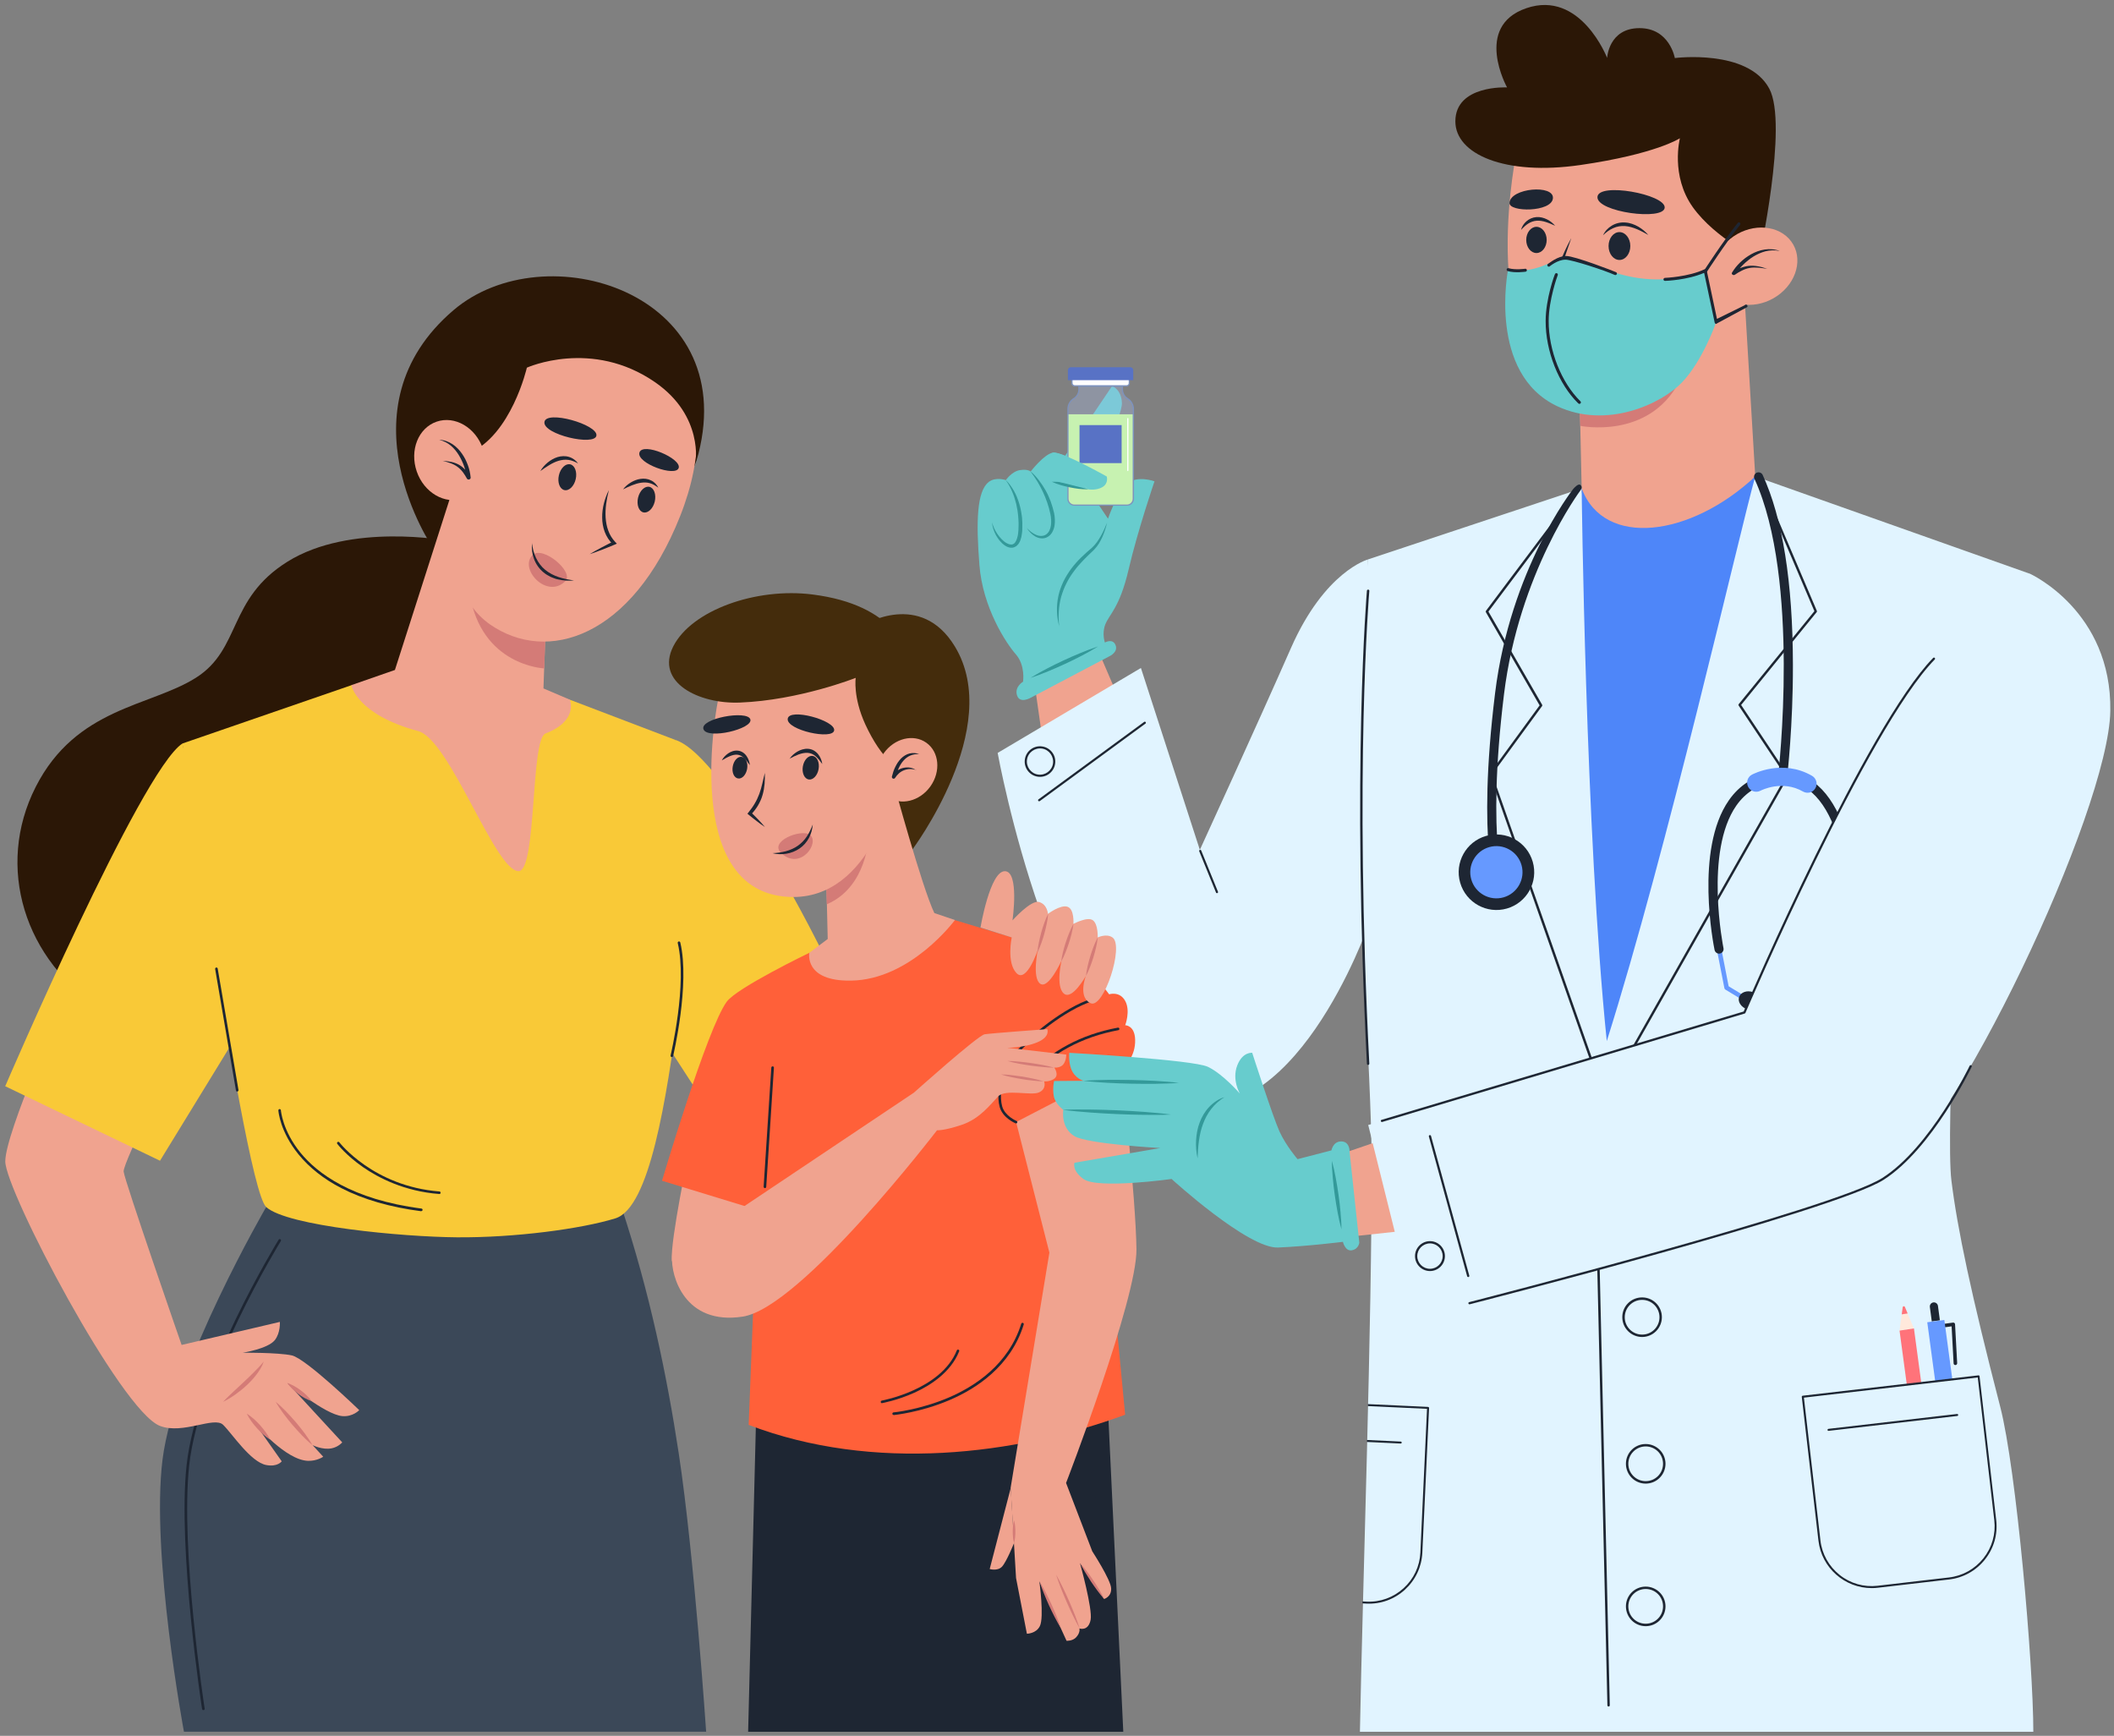 <svg width="341" height="280" viewBox="0 0 341 280" fill="none" xmlns="http://www.w3.org/2000/svg">
<rect x="0" y="0" width="341" height="280" fill="#808080" stroke="none"/>
<g clip-path="url(#clip0_344_1463)">
<path d="M46.349 90.618C36.699 96.639 38.934 104.707 31.575 109.344C24.226 113.981 12.285 114.092 5.755 126.941C-0.775 139.79 3.885 154.963 16.612 162.964C29.339 170.966 43.727 169.549 50.632 160.175C55.911 153.004 55.9 141.959 59.84 136.503C63.78 131.047 70.52 125.535 74.427 117.357C78.334 109.189 72.147 87.221 72.147 87.221C72.147 87.221 56.542 84.254 46.361 90.607L46.349 90.618Z" fill="#2B1706"/>
<path d="M281.383 47.545L283.132 76.851C283.132 76.851 279.037 87.586 263.986 86.579C254.9 85.97 255.132 78.787 255.132 78.787L254.711 59.995L281.383 47.545Z" fill="#F0A38F"/>
<path d="M254.756 63.869L254.911 68.694C254.911 68.694 265.889 70.974 270.847 61.6C276.16 51.551 254.767 63.869 254.767 63.869H254.756Z" fill="#D47B77"/>
<path d="M280.443 49.769C280.443 49.769 271.467 68.982 257.036 65.761C237.347 61.356 244.441 25.576 244.441 25.576L272.651 19.589L280.753 39.598L280.443 49.78V49.769Z" fill="#F0A38F"/>
<path d="M264.13 53.576C264.76 54.517 263.632 56.243 262.237 57.195C260.843 58.147 258.729 58.346 258.33 57.239C257.965 56.232 259.315 54.594 260.765 53.853C262.204 53.111 263.864 53.189 264.141 53.587L264.13 53.576Z" fill="#AA4636"/>
<path d="M243.102 14.1C243.102 14.1 234.757 13.657 234.757 19.578C234.757 24.857 242.704 28.387 254.933 26.617C267.151 24.846 270.98 22.3 270.98 22.3C270.98 22.3 269.42 28.332 273.072 33.434C276.735 38.536 283.719 41.812 283.719 41.812C283.719 41.812 288.5 20.054 285.39 14.288C281.926 7.847 270.161 9.363 270.161 9.363C270.161 9.363 269.331 4.538 264.462 4.538C259.47 4.538 259.238 9.341 259.238 9.341C259.238 9.341 254.966 -1.693 246.19 1.328C237.635 4.272 243.102 14.111 243.102 14.111V14.1Z" fill="#2B1706"/>
<path d="M279.07 38.547C276.071 40.993 275.451 44.933 277.698 47.368C279.945 49.791 284.205 49.78 287.205 47.334C290.204 44.889 290.824 40.949 288.577 38.514C286.33 36.09 282.07 36.101 279.07 38.547Z" fill="#F0A38F"/>
<path d="M285.091 43.372C284.593 43.295 284.095 43.206 283.608 43.173C283.121 43.14 282.645 43.14 282.202 43.228C281.76 43.306 281.339 43.461 280.952 43.66C280.553 43.848 280.188 44.081 279.834 44.324C279.723 44.402 279.535 44.379 279.425 44.269C279.336 44.18 279.325 44.07 279.38 43.981C279.745 43.372 280.188 42.819 280.708 42.321C280.963 42.078 281.24 41.845 281.538 41.613C281.693 41.502 281.837 41.402 281.992 41.303L282.468 41.015C283.121 40.65 283.851 40.373 284.648 40.251C285.434 40.13 286.308 40.185 287.083 40.484C286.275 40.318 285.489 40.362 284.77 40.539C284.051 40.727 283.398 41.037 282.8 41.402L282.368 41.69C282.225 41.79 282.092 41.9 281.959 42.011C281.693 42.221 281.428 42.454 281.184 42.697C280.697 43.173 280.255 43.693 279.9 44.258L279.447 43.915C279.834 43.671 280.232 43.45 280.664 43.262C281.107 43.085 281.583 42.941 282.081 42.885C282.59 42.83 283.11 42.874 283.608 42.963C284.117 43.051 284.604 43.206 285.08 43.372H285.091Z" fill="#1E2633"/>
<path d="M243.489 32.715C243.379 34.253 250.296 34.253 250.495 31.984C250.694 29.715 243.666 30.313 243.489 32.715Z" fill="#1E2633"/>
<path d="M257.677 31.785C257.578 34.22 268.402 35.647 268.523 33.489C268.645 31.342 257.777 29.35 257.677 31.785Z" fill="#1E2633"/>
<path d="M245.36 37.075C245.481 36.555 245.78 36.079 246.212 35.703C246.632 35.327 247.219 35.061 247.839 35.017C248.447 34.972 249.045 35.138 249.554 35.393C250.063 35.647 250.495 36.002 250.849 36.411C250.34 36.19 249.853 35.968 249.355 35.813C248.857 35.658 248.37 35.57 247.883 35.603C247.407 35.636 246.942 35.791 246.522 36.057C246.101 36.322 245.725 36.677 245.371 37.075H245.36Z" fill="#1E2633"/>
<path d="M249.488 38.702C249.488 39.864 248.746 40.816 247.839 40.816C246.931 40.816 246.19 39.875 246.19 38.702C246.19 37.54 246.931 36.588 247.839 36.588C248.746 36.588 249.488 37.529 249.488 38.702Z" fill="#1E2633"/>
<path d="M258.585 37.949C258.862 37.319 259.36 36.776 259.991 36.4C260.621 36.013 261.407 35.825 262.171 35.891C262.934 35.935 263.654 36.212 264.274 36.566C264.893 36.931 265.436 37.385 265.889 37.905C265.27 37.562 264.672 37.23 264.041 36.964C263.421 36.71 262.768 36.511 262.126 36.466C261.474 36.422 260.832 36.522 260.223 36.798C259.625 37.064 259.072 37.462 258.585 37.949Z" fill="#1E2633"/>
<path d="M262.979 39.687C262.979 40.926 262.193 41.934 261.23 41.934C260.256 41.934 259.47 40.926 259.47 39.687C259.47 38.447 260.256 37.44 261.219 37.44C262.193 37.44 262.979 38.447 262.979 39.687Z" fill="#1E2633"/>
<path d="M253.439 38.47C252.952 39.853 252.476 41.225 252.033 42.609C251.823 43.306 251.602 43.992 251.436 44.689C251.258 45.387 251.092 46.084 251.015 46.781C250.971 47.124 250.949 47.478 250.971 47.81C250.982 47.976 251.004 48.142 251.048 48.286C251.059 48.364 251.104 48.43 251.126 48.496C251.148 48.563 251.214 48.629 251.247 48.707C251.602 49.26 252.188 49.703 252.786 50.09C253.406 50.466 254.058 50.798 254.745 51.097C255.42 51.396 256.128 51.651 256.836 51.905C256.084 51.783 255.353 51.595 254.623 51.363C253.904 51.13 253.195 50.843 252.52 50.477C251.856 50.112 251.203 49.658 250.749 49.005C250.694 48.917 250.628 48.851 250.583 48.751C250.539 48.651 250.484 48.552 250.473 48.452C250.406 48.253 250.384 48.065 250.362 47.866C250.329 47.478 250.362 47.102 250.395 46.737C250.594 45.265 251.048 43.859 251.568 42.487C252.1 41.115 252.708 39.776 253.417 38.481L253.439 38.47Z" fill="#1E2633"/>
<path d="M256.15 57.129C257.124 57.085 258.065 56.919 258.95 56.631C259.172 56.553 259.393 56.487 259.614 56.398C259.824 56.31 260.046 56.221 260.256 56.122C260.455 56.011 260.666 55.911 260.865 55.812L261.44 55.447L261.584 55.358L261.717 55.258L261.983 55.048L262.248 54.838C262.337 54.772 262.414 54.683 262.492 54.605L262.99 54.141C263.134 53.964 263.277 53.798 263.432 53.62L263.654 53.366L263.853 53.089L264.251 52.536C264.506 52.16 264.716 51.75 264.982 51.363C264.838 51.794 264.694 52.237 264.506 52.658L264.174 53.278L264.008 53.587L263.798 53.875C263.665 54.063 263.521 54.262 263.377 54.451L262.879 54.971C262.791 55.059 262.713 55.148 262.624 55.225L262.337 55.458L262.049 55.69L261.905 55.801L261.75 55.9C260.942 56.454 260.013 56.841 259.05 57.062C258.087 57.284 257.08 57.328 256.128 57.151L256.15 57.129Z" fill="#1E2633"/>
<path d="M327.976 279.347H219.363C219.794 256.316 221.311 213.298 221.255 187.157C221.222 173.91 218.732 138.462 218.975 126.432C219.219 114.402 220.625 90.253 220.625 90.253L255.121 78.787C256.04 92.544 275.839 93.85 283.121 76.851L327.445 92.555L316.256 140.454C316.256 140.454 313.81 182.609 314.773 190.422C315.736 198.247 317.961 208.76 322.653 226.944C325.254 237.037 327.987 268.413 327.987 279.347H327.976Z" fill="#E1F4FF"/>
<path d="M308.73 214.283L306.406 214.637L306.904 210.874C306.926 210.675 307.181 210.642 307.258 210.819L308.73 214.283Z" fill="#FFE9DC"/>
<path d="M309.903 222.993L307.579 223.347L306.406 214.637L308.73 214.283L309.903 222.993Z" fill="#FF737A"/>
<path d="M307.712 211.87L307.27 210.819C307.192 210.642 306.938 210.675 306.915 210.874L306.76 212.014L307.712 211.87Z" fill="#FF737A"/>
<path d="M315.415 220.193C315.26 220.193 315.127 220.082 315.127 219.927L314.806 213.951L313.666 214.106C313.511 214.128 313.368 214.017 313.345 213.862C313.323 213.708 313.434 213.564 313.589 213.542L315.039 213.342C315.116 213.331 315.194 213.353 315.26 213.409C315.326 213.464 315.36 213.53 315.36 213.608L315.703 219.894C315.703 220.049 315.592 220.182 315.437 220.193H315.415Z" fill="#1D2633"/>
<path d="M312.914 212.977L311.608 213.154L311.298 210.83C311.254 210.465 311.497 210.144 311.862 210.089C312.228 210.044 312.549 210.288 312.604 210.653L312.914 212.977Z" fill="#1D2633"/>
<path d="M313.631 212.919L310.878 213.29L312.175 222.898L314.928 222.526L313.631 212.919Z" fill="#6699FF"/>
<path d="M283.132 76.851C280.332 86.999 268.955 137.012 259.183 167.934C255.73 134.267 255.132 78.798 255.132 78.787C258.762 88.471 272.74 86.579 283.132 76.851Z" fill="#4E86F9"/>
<path d="M301.902 256.172C297.586 256.172 293.834 252.919 293.325 248.525L290.635 225.317C290.635 225.228 290.691 225.151 290.779 225.14L319.134 221.853C319.134 221.853 319.222 221.853 319.255 221.886C319.288 221.908 319.311 221.953 319.311 221.997L322 245.205C322.266 247.496 321.624 249.753 320.185 251.557C318.757 253.361 316.699 254.512 314.408 254.778L302.898 256.117C302.566 256.161 302.223 256.172 301.902 256.172ZM290.979 225.439L293.646 248.481C293.9 250.683 295.007 252.664 296.745 254.047C298.482 255.431 300.662 256.051 302.865 255.796L314.375 254.457C316.577 254.202 318.558 253.096 319.941 251.358C321.325 249.621 321.945 247.44 321.69 245.238L319.023 222.196L290.979 225.45V225.439Z" fill="#1E2633"/>
<path d="M294.941 230.806C294.863 230.806 294.797 230.751 294.786 230.662C294.786 230.574 294.841 230.496 294.93 230.485L315.692 228.084C315.78 228.084 315.858 228.139 315.869 228.228C315.869 228.316 315.813 228.394 315.725 228.405L294.963 230.806C294.963 230.806 294.952 230.806 294.941 230.806Z" fill="#1E2633"/>
<path d="M257.666 173.954C257.589 173.954 257.511 173.899 257.478 173.821L240.302 124.938C240.28 124.871 240.291 124.805 240.324 124.76L248.348 113.782L239.682 98.753C239.638 98.686 239.649 98.598 239.693 98.531L253.428 80.237C253.494 80.149 253.616 80.138 253.704 80.193C253.793 80.259 253.804 80.381 253.749 80.47L240.092 98.653L248.757 113.682C248.802 113.749 248.79 113.837 248.746 113.892L240.7 124.893L257.843 173.677C257.877 173.777 257.821 173.888 257.722 173.932C257.7 173.932 257.677 173.943 257.655 173.943L257.666 173.954Z" fill="#1E2633"/>
<path d="M260.765 173.954C260.765 173.954 260.699 173.954 260.666 173.932C260.566 173.877 260.533 173.755 260.588 173.666L288.057 125.225L280.454 113.815C280.409 113.749 280.409 113.649 280.465 113.583L292.672 98.587L284.482 79.341C284.438 79.241 284.482 79.13 284.582 79.086C284.681 79.042 284.792 79.086 284.836 79.186L293.07 98.542C293.104 98.609 293.092 98.686 293.037 98.742L280.852 113.715L288.444 125.104C288.489 125.17 288.489 125.247 288.444 125.314L260.92 173.855C260.887 173.921 260.821 173.954 260.754 173.954H260.765Z" fill="#1E2633"/>
<path d="M259.481 275.274C259.371 275.274 259.282 275.186 259.282 275.086L257.478 197.184C257.478 197.074 257.567 196.985 257.666 196.985C257.777 196.985 257.866 197.074 257.866 197.173L259.67 275.075C259.67 275.186 259.581 275.274 259.481 275.274Z" fill="#1E2633"/>
<path d="M264.882 215.666C263.122 215.666 261.684 214.239 261.684 212.468C261.684 210.697 263.111 209.281 264.882 209.281C266.653 209.281 268.07 210.708 268.07 212.468C268.07 214.228 266.642 215.666 264.882 215.666ZM264.882 209.679C263.344 209.679 262.082 210.93 262.082 212.479C262.082 214.028 263.333 215.279 264.882 215.279C266.432 215.279 267.682 214.028 267.682 212.479C267.682 210.93 266.432 209.679 264.882 209.679Z" fill="#1E2633"/>
<path d="M265.458 239.317C263.698 239.317 262.27 237.889 262.27 236.119C262.27 234.348 263.698 232.931 265.458 232.931C267.217 232.931 268.656 234.359 268.656 236.119C268.656 237.878 267.228 239.317 265.458 239.317ZM265.458 233.319C263.919 233.319 262.658 234.569 262.658 236.119C262.658 237.668 263.908 238.919 265.458 238.919C267.007 238.919 268.258 237.668 268.258 236.119C268.258 234.569 267.007 233.319 265.458 233.319Z" fill="#1E2633"/>
<path d="M265.458 262.315C263.698 262.315 262.27 260.887 262.27 259.116C262.27 257.345 263.698 255.929 265.458 255.929C267.217 255.929 268.656 257.357 268.656 259.116C268.656 260.876 267.228 262.315 265.458 262.315ZM265.458 256.316C263.919 256.316 262.658 257.567 262.658 259.116C262.658 260.666 263.908 261.916 265.458 261.916C267.007 261.916 268.258 260.666 268.258 259.116C268.258 257.567 267.007 256.316 265.458 256.316Z" fill="#1E2633"/>
<path d="M230.463 226.999C230.463 226.999 230.397 226.955 230.353 226.944L220.647 226.49C220.647 226.601 220.647 226.7 220.647 226.811L230.187 227.254L229.113 250.428C229.013 252.653 228.051 254.7 226.402 256.194C224.764 257.689 222.628 258.463 220.414 258.353L219.772 258.319C219.772 258.43 219.772 258.53 219.772 258.64L220.403 258.674C222.705 258.784 224.919 257.987 226.623 256.427C228.327 254.866 229.323 252.753 229.434 250.44L230.519 227.11C230.519 227.11 230.507 227.021 230.474 226.999H230.463Z" fill="#1E2633"/>
<path d="M226.103 232.699C226.103 232.787 226.025 232.854 225.937 232.854L220.492 232.599C220.492 232.489 220.492 232.389 220.492 232.278L225.948 232.533C226.036 232.533 226.103 232.61 226.103 232.699Z" fill="#1E2633"/>
<path d="M280.907 161.083C280.819 161.105 280.73 161.083 280.653 161.039L278.318 159.633C278.229 159.578 278.163 159.489 278.152 159.39L276.879 152.871C276.835 152.672 276.968 152.484 277.167 152.44C277.366 152.395 277.554 152.528 277.598 152.727L278.838 159.091L281.029 160.419C281.206 160.519 281.262 160.751 281.151 160.917C281.096 161.006 281.007 161.072 280.907 161.083Z" fill="#6699FF"/>
<path d="M295.97 161.205C295.804 161.238 295.638 161.16 295.572 161.006C295.483 160.817 295.572 160.607 295.749 160.519L298.56 159.191L299.124 152.882C299.146 152.683 299.323 152.528 299.523 152.55C299.722 152.572 299.877 152.749 299.855 152.949L299.268 159.467C299.257 159.6 299.179 159.711 299.058 159.766L296.059 161.194C296.059 161.194 296.003 161.216 295.97 161.227V161.205Z" fill="#99CCFF"/>
<path d="M299.622 153.624C299.622 153.624 299.523 153.635 299.467 153.635C299.058 153.635 298.748 153.292 298.748 152.882C298.748 152.694 299.135 133.891 292.274 127.848C290.558 126.343 288.588 125.779 286.231 126.133C283.641 126.52 281.572 127.815 280.077 129.951C274.887 137.399 277.975 152.794 278.008 152.949C278.085 153.347 277.831 153.734 277.432 153.812C277.034 153.889 276.658 153.635 276.569 153.236C276.436 152.583 273.315 137.067 278.871 129.099C280.598 126.609 282.999 125.126 285.998 124.661C288.765 124.24 291.2 124.938 293.236 126.719C300.607 133.216 300.231 152.085 300.209 152.893C300.209 153.247 299.943 153.535 299.622 153.591V153.624Z" fill="#1E2633"/>
<path d="M284.028 162.013C283.763 162.776 282.767 163.13 281.804 162.798C280.841 162.466 280.266 161.581 280.531 160.817C280.797 160.054 281.793 159.7 282.756 160.032C283.719 160.364 284.294 161.249 284.028 162.013Z" fill="#1E2633"/>
<path d="M296.446 160.795C296.656 161.581 296.025 162.422 295.029 162.688C294.044 162.953 293.07 162.533 292.86 161.747C292.65 160.961 293.281 160.12 294.277 159.855C295.262 159.589 296.236 160.009 296.446 160.795Z" fill="#1E2633"/>
<path d="M287.703 125.845C287.625 125.856 287.559 125.867 287.481 125.845C287.083 125.801 286.795 125.436 286.84 125.026C286.873 124.716 290.459 93.44 282.999 77.227C282.833 76.862 282.999 76.419 283.353 76.253C283.719 76.087 284.161 76.253 284.327 76.607C287.537 83.579 289.186 93.883 289.208 107.23C289.23 117.135 288.3 125.115 288.289 125.192C288.256 125.513 288.002 125.768 287.703 125.823V125.845Z" fill="#1E2633"/>
<path d="M291.853 127.848C291.521 127.915 291.156 127.859 290.835 127.682C287.493 125.757 284.117 127.472 283.973 127.549C283.254 127.926 282.368 127.649 281.992 126.93C281.616 126.221 281.881 125.336 282.59 124.96C282.789 124.849 287.526 122.381 292.296 125.148C292.993 125.557 293.236 126.454 292.827 127.151C292.606 127.527 292.24 127.782 291.842 127.859L291.853 127.848Z" fill="#6699FF"/>
<path d="M242.405 145.135C242.051 145.235 241.674 145.058 241.53 144.715C241.387 144.383 238.166 136.204 241.165 111.812C243.622 91.858 253.616 79.064 253.715 78.942C253.959 78.632 254.601 77.968 254.911 78.212C255.221 78.455 255.176 78.798 254.933 79.108C254.833 79.23 245.006 92.455 242.604 111.989C239.671 135.883 242.836 144.084 242.87 144.161C243.025 144.526 242.847 144.958 242.471 145.102C242.449 145.102 242.416 145.124 242.394 145.124L242.405 145.135Z" fill="#1E2633"/>
<path d="M247.241 139.015C248.171 142.247 246.3 145.622 243.069 146.552C239.837 147.481 236.462 145.611 235.532 142.379C234.602 139.148 236.473 135.772 239.704 134.843C242.936 133.913 246.311 135.783 247.241 139.015Z" fill="#1E2633"/>
<path d="M245.426 139.535C246.068 141.771 244.773 144.106 242.538 144.748C240.302 145.39 237.967 144.095 237.325 141.859C236.683 139.624 237.978 137.289 240.213 136.647C242.449 136.005 244.784 137.3 245.426 139.535Z" fill="#6699FF"/>
<path d="M166.949 110.783L168.199 119.537L179.997 111.579L177.396 105.526L166.949 110.783Z" fill="#F0A38F"/>
<path d="M220.636 90.253C220.636 90.253 213.696 92.145 208.251 104.507C202.806 116.881 193.543 137.089 193.543 137.089L184.036 107.75L160.928 121.451C160.928 121.451 169.848 170.822 189.172 177.551C208.506 184.28 220.702 149.285 220.702 149.285L220.636 90.242V90.253Z" fill="#E1F4FF"/>
<path d="M327.456 92.555C327.456 92.555 340.659 98.531 340.405 114.689C340.15 130.858 314.817 184.346 303.717 190.168C292.617 196 228.416 212.457 228.416 212.457L220.702 181.469L281.405 163.308C281.405 163.308 307.801 97.978 327.467 92.555H327.456Z" fill="#E1F4FF"/>
<path d="M236.838 206.005C236.76 206.005 236.683 205.949 236.661 205.872L230.485 183.328C230.463 183.228 230.519 183.129 230.607 183.107C230.707 183.085 230.806 183.14 230.828 183.228L237.004 205.772C237.026 205.872 236.971 205.972 236.882 205.994C236.871 205.994 236.849 205.994 236.838 205.994V206.005Z" fill="#1E2633"/>
<path d="M230.662 205.031C229.334 205.031 228.25 203.946 228.25 202.618C228.25 201.29 229.334 200.206 230.662 200.206C231.99 200.206 233.075 201.29 233.075 202.618C233.075 203.946 231.99 205.031 230.662 205.031ZM230.662 200.571C229.534 200.571 228.615 201.489 228.615 202.618C228.615 203.747 229.534 204.666 230.662 204.666C231.791 204.666 232.71 203.747 232.71 202.618C232.71 201.489 231.791 200.571 230.662 200.571Z" fill="#1E2633"/>
<path d="M167.59 129.254C167.59 129.254 167.502 129.221 167.48 129.187C167.425 129.11 167.436 128.999 167.513 128.944L184.557 116.449C184.634 116.394 184.745 116.405 184.8 116.482C184.855 116.56 184.844 116.67 184.767 116.726L167.723 129.221C167.723 129.221 167.635 129.254 167.59 129.254Z" fill="#1E2633"/>
<path d="M167.369 125.281C166.03 125.07 165.1 123.798 165.322 122.458C165.532 121.119 166.805 120.19 168.144 120.411C169.483 120.621 170.413 121.894 170.191 123.233C169.981 124.572 168.708 125.502 167.369 125.281ZM168.089 120.754C166.938 120.577 165.842 121.363 165.665 122.514C165.488 123.665 166.274 124.76 167.425 124.938C168.575 125.115 169.671 124.329 169.848 123.178C170.025 122.027 169.24 120.931 168.089 120.754Z" fill="#1E2633"/>
<path d="M171.63 73.785L179.388 62.264C179.388 62.264 180.893 62.784 180.971 65.009C181.048 67.233 176.411 76.01 176.411 76.01L171.641 73.785H171.63Z" fill="#67CCCD"/>
<path d="M186.228 77.636C186.228 77.636 183.538 85.483 182.044 91.891C180.594 98.122 178.879 99.107 178.259 100.811C177.728 102.272 178.226 103.644 178.226 103.644C178.226 103.644 179.521 102.892 179.964 104.109C180.362 105.194 179.001 105.836 179.001 105.836L166.318 112.52C166.318 112.52 164.525 113.594 164.06 112.188C163.595 110.783 165.023 109.964 165.023 109.964C165.023 109.964 165.432 107.341 163.861 105.548C162.289 103.755 158.515 98.033 157.984 91.127C157.442 84.232 157.541 79.241 159.5 77.736C160.629 76.873 162.245 77.448 162.245 77.448C162.245 77.448 163.208 76.032 164.525 75.832C165.842 75.633 166.251 76.065 166.251 76.065C166.251 76.065 168.409 73.243 169.848 73.01C171.287 72.778 178.514 76.851 178.514 76.851C178.514 76.851 178.846 77.946 177.828 78.555C176.809 79.164 175.537 78.92 175.537 78.92L178.724 83.668C178.724 83.668 180.24 79.263 181.889 77.957C183.538 76.651 186.217 77.636 186.217 77.636H186.228Z" fill="#67CCCD"/>
<path opacity="0.3" d="M181.037 62.806V62.297H174.032V62.806C174.032 63.415 173.711 63.979 173.19 64.311C172.637 64.654 172.261 65.274 172.261 65.983V80.47C172.261 81.034 172.715 81.499 173.29 81.499H181.779C182.343 81.499 182.808 81.045 182.808 80.47V65.983C182.808 65.274 182.443 64.666 181.878 64.311C181.358 63.99 181.037 63.426 181.037 62.806Z" fill="#ADC1F2"/>
<path d="M182.797 66.824V80.459C182.797 81.023 182.343 81.488 181.768 81.488H173.279C172.715 81.488 172.25 81.034 172.25 80.459V66.824H182.786H182.797Z" fill="#C7F2B1"/>
<path d="M181.723 59.719H173.345C173.107 59.719 172.914 59.912 172.914 60.15V61.81C172.914 62.049 173.107 62.242 173.345 62.242H181.723C181.962 62.242 182.155 62.049 182.155 61.81V60.15C182.155 59.912 181.962 59.719 181.723 59.719Z" fill="white"/>
<path d="M181.723 62.33H173.334C173.047 62.33 172.814 62.098 172.814 61.799V60.139C172.814 59.851 173.047 59.608 173.334 59.608H181.723C182.011 59.608 182.243 59.84 182.243 60.139V61.799C182.243 62.087 182.011 62.33 181.723 62.33ZM173.345 59.807C173.157 59.807 173.013 59.951 173.013 60.139V61.799C173.013 61.987 173.168 62.131 173.345 62.131H181.734C181.923 62.131 182.066 61.987 182.066 61.799V60.139C182.066 59.951 181.911 59.807 181.734 59.807H173.345Z" fill="#7D92BE"/>
<path d="M181.779 81.576H173.29C172.67 81.576 172.172 81.078 172.172 80.459V65.972C172.172 65.252 172.538 64.599 173.146 64.223C173.644 63.913 173.943 63.382 173.943 62.806V62.198H181.148V62.806C181.148 63.382 181.447 63.913 181.945 64.223C182.553 64.599 182.919 65.263 182.919 65.972V80.459C182.919 81.078 182.421 81.576 181.801 81.576H181.779ZM174.12 62.386V62.795C174.12 63.437 173.788 64.035 173.235 64.378C172.681 64.721 172.36 65.319 172.36 65.972V80.459C172.36 80.968 172.781 81.388 173.29 81.388H181.779C182.288 81.388 182.708 80.968 182.708 80.459V65.972C182.708 65.319 182.376 64.732 181.834 64.378C181.281 64.035 180.949 63.437 180.949 62.795V62.386H174.131H174.12Z" fill="#7D92BE"/>
<path d="M182.797 59.719V61.323H172.261V59.719C172.261 59.453 172.482 59.232 172.748 59.232H182.321C182.586 59.232 182.808 59.453 182.808 59.719H182.797Z" fill="#5872C5"/>
<path d="M180.926 68.572H174.131V74.704H180.926V68.572Z" fill="#5872C5"/>
<path d="M181.922 75.998C181.922 75.998 181.823 75.954 181.823 75.899V67.521C181.823 67.521 181.867 67.421 181.922 67.421C181.978 67.421 182.022 67.466 182.022 67.521V75.899C182.022 75.899 181.978 75.998 181.922 75.998Z" fill="white"/>
<path d="M169.859 73.021C171.298 72.789 178.525 76.862 178.525 76.862C178.525 76.862 178.857 77.957 177.839 78.566C176.821 79.175 175.548 78.931 175.548 78.931C175.548 78.931 168.421 73.254 169.859 73.021Z" fill="#67CCCD"/>
<path d="M196.144 143.962L193.443 137.322C193.41 137.233 193.443 137.134 193.543 137.1C193.632 137.067 193.731 137.1 193.764 137.2L196.465 143.84C196.498 143.929 196.465 144.028 196.365 144.062C196.277 144.095 196.177 144.062 196.144 143.962Z" fill="#1E2633"/>
<path d="M221.421 184.402L216.408 186.117L218.334 199.42L224.985 198.7L221.421 184.402Z" fill="#F0A38F"/>
<path d="M42.941 194.694C42.941 194.694 28.133 220.193 26.218 235.432C24.315 250.683 29.671 279.336 29.671 279.336H113.904C113.904 279.336 111.989 250.926 109.488 234.459C107.573 221.831 104.762 208.373 100.236 194.683H42.941V194.694Z" fill="#3B4858"/>
<path d="M32.803 275.85C32.704 275.85 32.615 275.772 32.593 275.673C32.549 275.418 28.642 249.864 30.092 236.384C31.685 221.554 44.811 200.194 44.944 199.973C44.999 199.874 45.132 199.84 45.232 199.907C45.331 199.962 45.364 200.095 45.298 200.194C45.165 200.405 32.095 221.698 30.512 236.428C29.062 249.864 32.969 275.352 33.013 275.617C33.036 275.728 32.958 275.839 32.836 275.85C32.836 275.85 32.814 275.85 32.803 275.85Z" fill="#1E2633"/>
<path d="M10.215 161.891C10.215 161.891 0.852 182.675 0.852 187.345C0.852 192.016 19.478 227.564 25.798 230.009C29.505 231.437 34.541 228.416 35.99 229.832C37.44 231.249 40.428 235.842 42.941 236.318C44.789 236.672 45.442 235.72 45.442 235.72L41.281 229.821C41.281 229.821 46.084 235.532 49.681 235.643C51.153 235.687 52.138 234.979 52.138 234.979L50.422 233.108C50.422 233.108 51.994 233.916 53.488 233.628C54.594 233.407 55.203 232.666 55.203 232.666L46.371 223.081C46.371 223.081 52.37 228.161 55.203 228.427C56.907 228.582 57.948 227.464 57.948 227.464C57.948 227.464 49.315 219.108 47.058 218.632C44.8 218.157 39.167 218.201 39.167 218.201C39.167 218.201 43.228 217.57 44.335 216.164C45.265 214.98 45.143 213.232 45.143 213.232L29.295 216.95C29.295 216.95 20.076 190.422 19.943 188.983C19.81 187.545 28.719 169.804 28.719 169.804L10.237 161.902L10.215 161.891Z" fill="#F0A38F"/>
<path d="M108.968 119.36C117.191 122.071 133.039 154.332 133.039 154.332L113.162 177.153L102.748 161.083L98.432 133.946L108.979 119.36H108.968Z" fill="#F9C937"/>
<path d="M0.841 175.216L25.809 187.235L39.809 164.392L29.417 119.935C22.71 124.307 0.841 175.216 0.841 175.216Z" fill="#F9C937"/>
<path d="M29.417 119.935L56.686 110.528L91.935 112.874L108.979 119.371L103.545 132.685C103.545 132.685 111.535 147.172 109.51 162.289C107.485 177.407 104.806 194.827 99.262 196.531C93.728 198.236 83.026 199.663 73.674 199.586C65.031 199.519 46.349 197.793 42.941 194.705C40.938 192.89 36.644 167.502 33.423 146.806C31.154 132.209 29.417 119.935 29.417 119.935Z" fill="#F9C937"/>
<path d="M69.834 88.383C69.834 88.383 54.451 65.949 73.176 50.013C87.874 37.518 119.349 47.069 112.653 73.221C107.75 92.411 69.823 88.371 69.823 88.371L69.834 88.383Z" fill="#2B1706"/>
<path d="M72.457 80.746L63.703 108.071L56.675 110.517C56.675 110.517 57.472 115.243 67.466 117.932C72.556 119.304 79.938 140.675 83.679 140.52C86.59 140.409 85.572 119.249 87.984 118.319C93.363 116.261 91.924 112.863 91.924 112.863L87.663 111.048L87.984 101.995L72.457 80.746Z" fill="#F0A38F"/>
<path d="M87.995 102.006L87.785 107.817C87.785 107.817 77.559 107.418 75.755 95.643C74.117 84.963 87.995 102.006 87.995 102.006Z" fill="#D47B77"/>
<path d="M72.866 76.862C72.866 76.862 69.823 94.293 79.042 100.723C88.261 107.141 101.94 102.847 109.709 83.258C117.478 63.658 108.115 49.282 92.345 48.862C76.585 48.441 73.32 71.549 72.855 76.873L72.866 76.862Z" fill="#F0A38F"/>
<path d="M87.818 68.085C87.575 70.088 95.964 72.014 96.207 70.254C96.451 68.484 88.062 66.082 87.818 68.085Z" fill="#1E2633"/>
<path d="M103.146 72.999C102.637 74.737 109.012 77.005 109.477 75.478C109.941 73.951 103.655 71.262 103.146 72.999Z" fill="#1E2633"/>
<path d="M85.937 89.511C87.564 87.984 92.677 92.267 91.183 93.75C88.195 96.727 83.613 91.692 85.937 89.511Z" fill="#D47B77"/>
<path d="M81.809 48.851C91.736 42.93 107.175 50.145 111.081 57.439C114.988 64.732 112.188 74.737 112.188 74.737C112.188 74.737 113.549 67.134 105.714 61.688C95.466 54.561 84.985 59.309 84.985 59.309C84.985 59.309 82.495 70.21 75.611 73.132C67.532 76.552 71.87 54.772 81.798 48.851H81.809Z" fill="#2B1706"/>
<path d="M74.7 80.407C77.646 79.389 79.077 75.791 77.895 72.371C76.713 68.951 73.367 67.003 70.421 68.021C67.474 69.039 66.044 72.637 67.225 76.057C68.407 79.477 71.753 81.424 74.7 80.407Z" fill="#F0A38F"/>
<path d="M98.21 79.075C98.022 79.817 97.878 80.547 97.779 81.288C97.679 82.03 97.646 82.76 97.69 83.491C97.745 84.221 97.867 84.941 98.122 85.605C98.365 86.28 98.742 86.888 99.228 87.409L99.505 87.696L99.151 87.851C98.819 87.995 98.487 88.128 98.155 88.261C97.823 88.394 97.491 88.526 97.148 88.659C96.473 88.925 95.798 89.168 95.112 89.39C95.731 89.013 96.362 88.67 97.004 88.327C97.325 88.161 97.646 87.995 97.967 87.829C98.288 87.663 98.609 87.508 98.93 87.342L98.852 87.785C98.266 87.243 97.834 86.545 97.546 85.804C97.269 85.062 97.137 84.277 97.137 83.491C97.126 82.716 97.225 81.942 97.413 81.2C97.602 80.459 97.867 79.739 98.21 79.064V79.075Z" fill="#1E2633"/>
<path d="M87.176 75.965C87.464 75.445 87.874 75.002 88.338 74.615C88.803 74.239 89.334 73.918 89.932 73.73C90.53 73.553 91.194 73.519 91.791 73.707C92.4 73.885 92.909 74.283 93.252 74.759C92.732 74.471 92.212 74.25 91.681 74.183C91.149 74.106 90.618 74.183 90.109 74.327C89.589 74.482 89.091 74.726 88.615 75.013C88.128 75.301 87.663 75.622 87.176 75.976V75.965Z" fill="#1E2633"/>
<path d="M92.865 77.293C92.599 78.444 91.78 79.23 91.028 79.053C90.286 78.876 89.888 77.813 90.153 76.662C90.419 75.511 91.238 74.726 91.99 74.903C92.732 75.08 93.13 76.142 92.865 77.293Z" fill="#1E2633"/>
<path d="M100.512 78.92C100.844 78.478 101.265 78.123 101.741 77.836C102.217 77.548 102.748 77.326 103.312 77.249C103.877 77.16 104.496 77.227 105.017 77.493C105.548 77.736 105.946 78.179 106.19 78.666C105.747 78.345 105.304 78.068 104.84 77.946C104.375 77.802 103.888 77.802 103.401 77.869C102.914 77.935 102.427 78.09 101.951 78.278C101.475 78.466 100.999 78.688 100.512 78.931V78.92Z" fill="#1E2633"/>
<path d="M105.614 80.912C105.338 82.052 104.519 82.827 103.777 82.65C103.036 82.473 102.659 81.41 102.925 80.27C103.202 79.13 104.021 78.356 104.762 78.533C105.504 78.71 105.88 79.772 105.614 80.912Z" fill="#1E2633"/>
<path d="M85.815 87.575C85.892 88.427 86.114 89.246 86.468 89.998C86.822 90.74 87.32 91.415 87.951 91.924C88.582 92.444 89.323 92.82 90.109 93.086C90.895 93.352 91.736 93.507 92.588 93.629C91.736 93.717 90.862 93.662 90.01 93.462L89.689 93.385L89.379 93.274C89.168 93.208 88.969 93.108 88.77 93.031C88.371 92.832 87.995 92.599 87.652 92.311C86.966 91.736 86.435 90.983 86.136 90.153C85.826 89.323 85.715 88.438 85.837 87.586L85.815 87.575Z" fill="#1E2633"/>
<path d="M71.383 74.327C71.848 74.361 72.313 74.405 72.778 74.504C73.243 74.604 73.685 74.77 74.095 75.002C74.504 75.246 74.847 75.556 75.146 75.888C75.434 76.231 75.689 76.585 75.91 76.95L75.323 77.116C75.246 76.474 75.08 75.844 74.87 75.224C74.759 74.914 74.637 74.615 74.493 74.316C74.416 74.172 74.349 74.017 74.272 73.874L74.028 73.442C73.685 72.877 73.265 72.346 72.745 71.904C72.225 71.461 71.594 71.118 70.852 70.952C71.616 70.952 72.368 71.24 72.988 71.649C73.608 72.058 74.117 72.601 74.515 73.176L74.803 73.619C74.892 73.774 74.969 73.929 75.058 74.073C75.213 74.383 75.346 74.704 75.467 75.025C75.711 75.677 75.855 76.353 75.921 77.039C75.932 77.194 75.81 77.326 75.633 77.349C75.5 77.36 75.379 77.304 75.323 77.205C75.124 76.851 74.914 76.496 74.67 76.175C74.427 75.855 74.139 75.556 73.807 75.312C73.143 74.803 72.258 74.56 71.372 74.316L71.383 74.327Z" fill="#1E2633"/>
<path d="M121.972 228.217L120.677 279.347H181.192L178.669 226.136L121.972 228.217Z" fill="#1E2633"/>
<path d="M145.168 275.85C145.069 275.85 144.98 275.772 144.958 275.673L141.306 248.481L138.772 246.776C138.672 246.71 138.65 246.588 138.716 246.489C138.783 246.389 138.904 246.367 139.004 246.433L141.616 248.193C141.616 248.193 141.693 248.281 141.704 248.337L145.368 275.628C145.379 275.739 145.301 275.85 145.19 275.861C145.19 275.861 145.168 275.861 145.157 275.861L145.168 275.85Z" fill="#1E2633"/>
<path d="M178.602 272.231C178.492 272.231 178.403 272.142 178.392 272.032L175.736 233.13C175.736 233.02 175.813 232.92 175.924 232.909C176.035 232.909 176.134 232.987 176.145 233.097L178.802 271.998C178.802 272.109 178.724 272.209 178.613 272.22C178.613 272.22 178.613 272.22 178.602 272.22V272.231Z" fill="#1E2633"/>
<path d="M170.723 245.459C165.764 245.459 162.721 243.478 160.961 241.619C158.637 239.173 157.995 236.484 157.973 236.373C157.951 236.262 158.017 236.152 158.128 236.119C158.239 236.096 158.349 236.163 158.383 236.273C158.383 236.296 159.024 238.974 161.282 241.342C164.259 244.463 168.719 245.636 174.164 244.74C174.275 244.718 174.386 244.795 174.408 244.906C174.43 245.017 174.353 245.127 174.242 245.149C172.98 245.36 171.818 245.448 170.745 245.448L170.723 245.459Z" fill="#1E2633"/>
<path d="M147.127 137.089C147.127 137.089 161.979 117.368 154.022 104.275C148.5 95.178 139.369 100.778 139.369 100.778C131.666 103.013 119.205 102.106 117.755 112.919C115.564 129.287 140.664 144.062 147.116 137.089H147.127Z" fill="#442C0C"/>
<path d="M111.126 185.818C111.126 185.818 108.138 200.017 108.37 203.249C108.591 206.315 126.033 196.908 126.033 196.908L123.322 188.308L111.126 185.818Z" fill="#F0A38F"/>
<path d="M130.538 153.701C130.538 153.701 118.906 159.312 117.235 161.57C114.058 165.875 106.787 190.466 106.787 190.466L122.126 195.159L120.765 229.843C140.874 237.535 163.839 234.713 181.491 228.206L174.485 154.609L154.022 148.422L130.538 153.712V153.701Z" fill="#FF6039"/>
<path d="M171.973 239.184C171.973 239.184 183.406 209.579 183.317 201.523C183.228 193.466 180.871 171.818 180.871 171.818C180.871 171.818 174.806 169.959 170.545 172.427C166.285 174.895 163.662 180.052 163.662 180.052L169.273 202.054L163.02 239.992C163.296 244.563 163.894 254.545 163.894 254.545L165.643 263.532C165.643 263.532 167.126 263.532 167.734 262.304C168.454 260.865 167.657 255.077 167.657 255.077L172.04 264.672C172.04 264.672 173.025 264.738 173.6 264.096C174.319 263.3 174.109 262.68 174.109 262.68C174.109 262.68 175.548 263.211 175.924 261.285C176.267 259.537 174.209 252.144 174.209 252.144L178.093 257.932C178.093 257.932 179.322 257.589 179.233 256.183C179.145 254.778 176.19 250.24 176.19 250.24L171.951 239.184H171.973Z" fill="#F0A38F"/>
<path d="M154.033 148.411C154.033 148.411 146.939 158.051 137.255 158.183C129.652 158.294 130.549 153.701 130.549 153.701L133.515 151.466L133.238 139.834L144.139 126.277C144.139 126.277 148.71 143.088 150.713 147.282L154.044 148.411H154.033Z" fill="#F0A38F"/>
<path d="M140.122 134.964C140.122 134.964 139.9 143.077 133.371 145.866L133.238 141.627H133.426L140.122 134.953V134.964Z" fill="#D47B77"/>
<path d="M115.807 113.007C115.807 113.007 109.543 143.896 127.317 144.681C140.808 145.279 144.46 126.266 144.46 126.266C146.718 120.577 143.896 103.047 131.855 103.246C119.813 103.456 116.294 110.539 115.818 113.007H115.807Z" fill="#F0A38F"/>
<path d="M130.593 134.632C132.364 135.839 129.154 140.509 126.033 137.632C123.953 135.706 129.198 133.692 130.593 134.632Z" fill="#D47B77"/>
<path d="M146.851 121.872C145.677 126.044 142.014 122.149 139.579 116.847C137.565 112.443 138.03 109.344 138.03 109.344C138.03 109.344 128.933 112.952 119.349 113.328C112.742 113.594 105.659 110.085 108.602 104.264C111.557 98.443 121.949 94.724 131.091 95.897C144.139 97.568 146.762 104.707 148.278 109.587C149.96 115.021 146.84 121.872 146.84 121.872H146.851Z" fill="#442C0C"/>
<path d="M116.427 122.658C116.67 122.204 117.025 121.828 117.456 121.529C117.888 121.241 118.43 121.02 119.028 121.086C119.625 121.142 120.145 121.529 120.433 121.972C120.743 122.414 120.898 122.912 120.953 123.421C120.643 123.012 120.367 122.613 120.046 122.304C119.725 121.983 119.36 121.783 118.961 121.739C118.563 121.695 118.131 121.806 117.711 121.983C117.279 122.16 116.87 122.403 116.427 122.658Z" fill="#1E2633"/>
<path d="M120.511 124.041C120.334 125.004 119.681 125.69 119.039 125.568C118.397 125.458 118.021 124.583 118.198 123.621C118.375 122.658 119.028 121.972 119.67 122.093C120.311 122.204 120.688 123.078 120.511 124.041Z" fill="#1E2633"/>
<path d="M127.35 122.403C127.671 121.927 128.114 121.54 128.612 121.241C129.11 120.953 129.719 120.743 130.349 120.787C130.67 120.809 130.98 120.898 131.257 121.053C131.534 121.208 131.777 121.418 131.965 121.651C132.341 122.126 132.563 122.68 132.64 123.244C132.308 122.779 131.976 122.348 131.589 122.005C131.202 121.662 130.759 121.474 130.294 121.44C129.818 121.407 129.32 121.518 128.822 121.695C128.324 121.883 127.837 122.126 127.339 122.392L127.35 122.403Z" fill="#1E2633"/>
<path d="M132.043 124.063C131.855 125.115 131.135 125.856 130.438 125.734C129.741 125.613 129.32 124.65 129.508 123.609C129.696 122.558 130.416 121.817 131.113 121.938C131.81 122.06 132.231 123.023 132.043 124.063Z" fill="#1E2633"/>
<path d="M123.377 124.639C123.388 125.236 123.377 125.845 123.333 126.443C123.277 127.04 123.178 127.649 123.001 128.247C122.835 128.844 122.569 129.409 122.259 129.94C121.938 130.471 121.562 130.958 121.141 131.401L121.119 131.013C121.518 131.39 121.905 131.777 122.281 132.175C122.658 132.574 123.034 132.972 123.388 133.404C122.923 133.105 122.481 132.773 122.049 132.441C121.606 132.109 121.186 131.766 120.765 131.423L120.566 131.257L120.743 131.036C121.108 130.582 121.451 130.117 121.739 129.619C122.038 129.132 122.27 128.601 122.481 128.059C122.68 127.516 122.835 126.952 122.968 126.376C123.1 125.801 123.233 125.214 123.388 124.628L123.377 124.639Z" fill="#1E2633"/>
<path d="M127.062 115.951C126.852 117.766 134.345 119.415 134.555 117.81C134.765 116.206 127.273 114.136 127.062 115.951Z" fill="#1E2633"/>
<path d="M113.472 117.622C114.07 119.349 121.54 117.567 121.031 116.028C120.522 114.501 112.874 115.896 113.472 117.622Z" fill="#1E2633"/>
<path d="M150.079 126.85C151.794 124.44 151.502 121.288 149.425 119.81C147.348 118.332 144.274 119.088 142.559 121.498C140.844 123.908 141.136 127.06 143.213 128.538C145.29 130.016 148.364 129.26 150.079 126.85Z" fill="#F0A38F"/>
<path d="M147.802 124.24C147.481 124.096 147.138 124.052 146.806 124.052C146.474 124.052 146.153 124.119 145.843 124.24C145.545 124.351 145.257 124.517 145.013 124.738C144.77 124.949 144.56 125.203 144.383 125.48C144.294 125.613 144.128 125.657 143.995 125.568C143.885 125.502 143.84 125.358 143.874 125.247C144.006 124.716 144.172 124.196 144.416 123.709C144.538 123.466 144.67 123.222 144.814 123.001C144.969 122.779 145.146 122.558 145.334 122.359C145.722 121.972 146.209 121.662 146.729 121.54C147.249 121.418 147.791 121.462 148.267 121.628C147.758 121.628 147.26 121.695 146.828 121.883C146.386 122.071 146.009 122.37 145.7 122.735C145.545 122.912 145.401 123.111 145.279 123.322C145.146 123.532 145.036 123.753 144.936 123.975C144.737 124.428 144.549 124.904 144.416 125.391L143.907 125.148C144.128 124.838 144.394 124.55 144.704 124.329C145.013 124.107 145.357 123.941 145.722 123.864C146.087 123.787 146.452 123.764 146.806 123.831C147.16 123.886 147.504 124.03 147.78 124.262L147.802 124.24Z" fill="#1E2633"/>
<path d="M181.502 171.874C181.502 171.874 183.173 170.379 183.107 167.734C183.051 165.366 181.502 165.377 181.502 165.377C181.502 165.377 182.387 163.064 181.502 161.459C180.606 159.821 178.912 160.386 178.912 160.386L174.496 154.587C174.496 154.587 164.126 166.96 162.721 174.286C161.836 178.923 163.905 180.993 163.905 180.993L181.513 171.862L181.502 171.874Z" fill="#FF6039"/>
<path d="M163.894 181.214C163.894 181.214 163.839 181.214 163.817 181.203C163.728 181.17 161.747 180.329 161.26 178.58C160.784 176.876 161.238 175.105 161.26 175.028C161.293 174.917 161.404 174.851 161.515 174.884C161.625 174.917 161.692 175.028 161.659 175.138C161.659 175.16 161.216 176.865 161.659 178.47C162.09 180.019 163.96 180.816 163.972 180.816C164.082 180.86 164.126 180.982 164.082 181.092C164.049 181.17 163.972 181.225 163.894 181.225V181.214Z" fill="#1E2633"/>
<path d="M165.82 174.009C165.82 174.009 165.72 173.987 165.676 173.954C165.587 173.877 165.587 173.744 165.665 173.655C169.439 169.527 174.375 166.871 180.318 165.764C180.428 165.742 180.539 165.82 180.561 165.93C180.583 166.041 180.506 166.152 180.395 166.174C174.53 167.27 169.682 169.881 165.975 173.943C165.93 173.987 165.875 174.009 165.82 174.009Z" fill="#1E2633"/>
<path d="M163.296 170.822C163.296 170.822 163.197 170.811 163.164 170.778C163.075 170.7 163.064 170.568 163.141 170.479C166.085 166.971 171.73 162.5 176.068 161.105C176.179 161.072 176.289 161.127 176.334 161.238C176.367 161.349 176.311 161.459 176.201 161.504C171.929 162.876 166.373 167.281 163.462 170.745C163.418 170.789 163.363 170.822 163.307 170.822H163.296Z" fill="#1E2633"/>
<path d="M158.161 149.606C158.161 149.606 159.689 140.531 162.079 140.531C164.47 140.531 163.319 148.466 163.319 148.466C163.319 148.466 166.285 145.124 167.613 145.5C168.952 145.888 169.04 147.415 169.04 147.415C169.04 147.415 171.055 145.888 172.194 146.264C173.334 146.651 173.146 149.031 173.146 149.031C173.146 149.031 175.437 147.791 176.3 148.455C177.164 149.119 177.064 151.222 177.064 151.222C177.064 151.222 178.458 150.525 179.455 151.222C181.369 152.561 178.027 162.787 175.924 161.825C173.821 160.873 175.149 157.431 175.149 157.431C175.149 157.431 172.925 161.448 171.586 160.253C170.247 159.058 171.232 154.952 171.232 154.952C171.232 154.952 169.129 159.633 167.79 158.681C166.451 157.73 167.402 153.236 167.402 153.236C167.402 153.236 165.587 158.681 163.96 156.966C162.334 155.251 163.197 151.211 163.197 151.211L158.128 149.606H158.161Z" fill="#F0A38F"/>
<path d="M124.617 137.621C125.358 137.598 126.077 137.488 126.764 137.311C127.45 137.123 128.103 136.835 128.678 136.436C129.254 136.038 129.741 135.529 130.139 134.942C130.526 134.356 130.836 133.692 131.102 132.994C131.047 133.736 130.847 134.477 130.493 135.153C130.139 135.828 129.619 136.425 128.977 136.868C128.335 137.3 127.605 137.587 126.852 137.709C126.1 137.831 125.336 137.82 124.617 137.621Z" fill="#1E2633"/>
<path d="M167.347 153.613C167.38 153.07 167.469 152.528 167.579 152.008C167.69 151.477 167.812 150.957 167.956 150.436C168.1 149.916 168.255 149.407 168.443 148.898C168.62 148.389 168.819 147.891 169.074 147.404C169.04 147.946 168.952 148.489 168.841 149.009C168.73 149.54 168.609 150.06 168.465 150.58C168.321 151.1 168.166 151.609 167.978 152.119C167.801 152.628 167.602 153.126 167.358 153.613H167.347Z" fill="#D47B77"/>
<path d="M171.176 155.107C171.243 154.564 171.353 154.044 171.475 153.524C171.608 153.004 171.752 152.495 171.918 151.986C172.084 151.477 172.272 150.979 172.471 150.481C172.67 149.983 172.892 149.496 173.157 149.02C173.091 149.562 172.98 150.082 172.858 150.602C172.726 151.123 172.582 151.632 172.416 152.141C172.25 152.65 172.062 153.148 171.862 153.646C171.663 154.144 171.442 154.631 171.176 155.107Z" fill="#D47B77"/>
<path d="M175.172 157.431C175.227 156.877 175.326 156.346 175.448 155.815C175.57 155.284 175.714 154.764 175.869 154.243C176.024 153.723 176.201 153.214 176.4 152.705C176.599 152.196 176.809 151.698 177.075 151.211C177.02 151.764 176.92 152.296 176.798 152.827C176.677 153.358 176.533 153.878 176.378 154.398C176.223 154.919 176.035 155.428 175.847 155.937C175.647 156.446 175.437 156.944 175.172 157.431Z" fill="#D47B77"/>
<path d="M42.531 219.64C42.299 220.403 41.856 221.067 41.391 221.698C40.915 222.329 40.384 222.904 39.809 223.436C39.532 223.712 39.222 223.956 38.923 224.21C38.624 224.454 38.303 224.697 37.994 224.919C37.673 225.14 37.352 225.361 37.02 225.56C36.677 225.76 36.345 225.959 35.99 226.125C36.256 225.826 36.533 225.56 36.809 225.284C37.086 225.018 37.363 224.742 37.651 224.487C37.927 224.221 38.215 223.956 38.492 223.701C38.768 223.436 39.056 223.181 39.333 222.915C39.897 222.395 40.44 221.864 40.982 221.322C41.524 220.779 42.055 220.237 42.542 219.617L42.531 219.64Z" fill="#D47B77"/>
<path d="M50.411 233.119C49.802 232.632 49.26 232.101 48.718 231.548C48.187 230.994 47.678 230.43 47.179 229.855C46.681 229.268 46.206 228.67 45.752 228.062C45.298 227.442 44.866 226.811 44.479 226.136C45.088 226.623 45.63 227.154 46.172 227.708C46.703 228.261 47.213 228.825 47.711 229.401C48.209 229.987 48.685 230.585 49.138 231.194C49.592 231.813 50.024 232.444 50.411 233.119Z" fill="#D47B77"/>
<path d="M43.583 232.223C43.162 231.968 42.786 231.67 42.432 231.36C42.078 231.05 41.745 230.707 41.436 230.364C41.126 230.021 40.827 229.655 40.55 229.268C40.273 228.881 40.019 228.482 39.809 228.04C40.229 228.294 40.605 228.593 40.96 228.903C41.314 229.213 41.646 229.556 41.956 229.899C42.266 230.253 42.564 230.618 42.841 230.994C43.118 231.382 43.372 231.78 43.583 232.223Z" fill="#D47B77"/>
<path d="M50.245 226.003C49.836 225.87 49.47 225.693 49.105 225.494C48.751 225.295 48.408 225.074 48.087 224.83C47.766 224.587 47.456 224.321 47.157 224.044C46.87 223.757 46.582 223.458 46.349 223.092C46.759 223.214 47.124 223.402 47.489 223.602C47.843 223.801 48.187 224.022 48.508 224.266C48.828 224.509 49.138 224.775 49.437 225.051C49.725 225.339 50.013 225.638 50.245 226.003Z" fill="#D47B77"/>
<path d="M113.726 198.8L147.415 176.256C147.415 176.256 157.73 167.015 158.825 166.838C159.921 166.661 168.93 166.008 168.93 166.008C168.93 166.008 169.483 167.236 167.314 168.133C165.145 169.04 162.455 169.007 162.455 169.007L171.995 170.114C171.995 170.114 171.995 171.42 171.287 171.907C170.723 172.305 170.058 172.206 170.058 172.206C170.058 172.206 170.944 173.434 170.003 174.043C169.24 174.53 168.421 174.43 168.421 174.43C168.421 174.43 168.896 175.647 167.568 176.223C166.296 176.776 162.201 175.625 161.017 176.843C159.843 178.06 158.117 180.417 155.217 181.413C152.318 182.409 151.145 182.321 151.145 182.321C151.145 182.321 129.232 210.93 119.813 212.379C110.395 213.829 108.226 205.772 108.403 202.784C108.58 199.796 113.749 198.8 113.749 198.8H113.726Z" fill="#F0A38F"/>
<path d="M163.042 240.003L159.644 253.096C159.644 253.096 160.906 253.472 161.625 252.719C162.345 251.956 163.573 248.912 163.573 248.912L163.042 240.003Z" fill="#F0A38F"/>
<path d="M170.036 172.217C169.394 172.217 168.764 172.172 168.122 172.106C167.801 172.084 167.491 172.04 167.17 172.006L166.229 171.885C165.598 171.796 164.979 171.696 164.348 171.575C163.728 171.453 163.097 171.32 162.489 171.143C163.13 171.143 163.761 171.187 164.403 171.254C165.034 171.309 165.665 171.387 166.296 171.475L167.236 171.619C167.546 171.674 167.867 171.719 168.177 171.785C168.797 171.907 169.428 172.04 170.036 172.217Z" fill="#D47B77"/>
<path d="M168.387 174.43C167.801 174.43 167.214 174.375 166.628 174.308C166.34 174.286 166.041 174.242 165.753 174.209L164.89 174.076C164.315 173.987 163.739 173.877 163.164 173.755C162.588 173.633 162.024 173.5 161.459 173.312C162.046 173.312 162.632 173.368 163.219 173.434C163.806 173.5 164.381 173.578 164.957 173.666L165.82 173.821C166.108 173.877 166.395 173.932 166.683 173.998C167.259 174.12 167.823 174.253 168.387 174.441V174.43Z" fill="#D47B77"/>
<path d="M38.27 176.079C38.171 176.079 38.082 176.013 38.06 175.902L34.707 156.313C34.685 156.202 34.762 156.092 34.873 156.07C34.983 156.047 35.094 156.125 35.116 156.236L38.469 175.824C38.492 175.935 38.414 176.046 38.303 176.068C38.292 176.068 38.281 176.068 38.27 176.068V176.079Z" fill="#1E2633"/>
<path d="M108.37 170.512C108.37 170.512 108.337 170.512 108.326 170.512C108.215 170.49 108.149 170.368 108.171 170.258C108.193 170.147 110.904 158.726 109.322 152.119C109.3 152.008 109.366 151.897 109.477 151.864C109.587 151.842 109.698 151.908 109.731 152.019C111.336 158.726 108.602 170.236 108.58 170.346C108.558 170.446 108.47 170.501 108.381 170.501L108.37 170.512Z" fill="#1E2633"/>
<path d="M67.964 195.38H67.942C62.906 194.727 58.568 193.466 55.037 191.64C52.204 190.179 49.891 188.342 48.142 186.194C45.165 182.531 44.911 179.255 44.9 179.123C44.9 179.012 44.977 178.912 45.088 178.901C45.198 178.901 45.298 178.979 45.309 179.089C45.309 179.123 45.564 182.387 48.474 185.951C51.164 189.249 56.73 193.488 67.986 194.949C68.096 194.96 68.185 195.07 68.163 195.181C68.152 195.281 68.063 195.358 67.953 195.358L67.964 195.38Z" fill="#1E2633"/>
<path d="M70.863 192.602C70.863 192.602 70.863 192.602 70.852 192.602C65.186 192.16 61.025 189.979 58.523 188.242C55.812 186.349 54.462 184.59 54.406 184.512C54.34 184.424 54.351 184.291 54.451 184.225C54.539 184.158 54.672 184.169 54.738 184.269C54.794 184.335 60.239 191.363 70.885 192.193C70.996 192.193 71.085 192.304 71.073 192.414C71.073 192.525 70.974 192.602 70.863 192.602Z" fill="#1E2633"/>
<path d="M123.388 191.651C123.388 191.651 123.388 191.651 123.377 191.651C123.266 191.651 123.178 191.54 123.178 191.429L124.417 172.206C124.417 172.095 124.528 172.006 124.639 172.006C124.749 172.006 124.838 172.117 124.838 172.228L123.598 191.451C123.598 191.562 123.499 191.651 123.388 191.651Z" fill="#1E2633"/>
<path d="M144.15 228.239C144.039 228.239 143.951 228.161 143.94 228.051C143.94 227.94 144.017 227.84 144.128 227.829C144.172 227.829 148.356 227.42 152.971 225.461C157.209 223.657 162.688 220.115 164.735 213.519C164.768 213.409 164.89 213.353 165.001 213.387C165.111 213.42 165.167 213.542 165.134 213.652C163.042 220.403 157.453 224.022 153.126 225.859C148.455 227.851 144.217 228.25 144.172 228.261C144.172 228.261 144.161 228.261 144.15 228.261V228.239Z" fill="#1E2633"/>
<path d="M142.269 226.346C142.169 226.346 142.081 226.28 142.07 226.169C142.047 226.059 142.125 225.948 142.236 225.926C142.335 225.904 151.787 224.177 154.343 217.825C154.387 217.714 154.509 217.67 154.609 217.714C154.719 217.758 154.764 217.88 154.719 217.979C153.336 221.421 150.027 223.502 147.493 224.653C144.759 225.893 142.324 226.324 142.291 226.335C142.28 226.335 142.269 226.335 142.258 226.335L142.269 226.346Z" fill="#1E2633"/>
<path d="M170.357 254.003C170.756 254.689 171.11 255.398 171.453 256.106C171.63 256.46 171.785 256.814 171.962 257.179L172.449 258.264L172.914 259.349C173.058 259.714 173.213 260.079 173.357 260.444C173.644 261.175 173.921 261.916 174.153 262.68C173.755 261.994 173.401 261.285 173.058 260.577C172.881 260.223 172.726 259.869 172.549 259.504L172.062 258.419L171.597 257.334C171.453 256.969 171.298 256.604 171.154 256.239C170.866 255.508 170.59 254.767 170.357 254.003Z" fill="#D47B77"/>
<path d="M167.679 255.088C168.044 255.685 168.376 256.294 168.697 256.914C168.863 257.224 169.007 257.534 169.162 257.843L169.605 258.784L170.025 259.736C170.158 260.057 170.302 260.378 170.424 260.699C170.689 261.341 170.933 261.994 171.143 262.669C170.778 262.071 170.446 261.462 170.125 260.843C169.959 260.533 169.815 260.223 169.66 259.913L169.217 258.972L168.797 258.021C168.664 257.7 168.52 257.379 168.398 257.058C168.133 256.416 167.889 255.763 167.679 255.088Z" fill="#D47B77"/>
<path d="M163.573 248.912C163.485 248.602 163.44 248.304 163.407 247.994C163.374 247.684 163.363 247.385 163.363 247.075C163.363 246.765 163.374 246.466 163.407 246.157C163.44 245.847 163.485 245.548 163.573 245.238C163.662 245.548 163.706 245.847 163.739 246.157C163.772 246.466 163.783 246.765 163.783 247.075C163.783 247.385 163.772 247.684 163.739 247.994C163.706 248.304 163.662 248.602 163.573 248.912Z" fill="#D47B77"/>
<path d="M178.115 257.932C177.717 257.5 177.363 257.036 177.009 256.571C176.832 256.338 176.666 256.106 176.5 255.862L176.002 255.143C175.681 254.656 175.371 254.169 175.072 253.671C174.773 253.173 174.485 252.664 174.231 252.133C174.629 252.564 174.983 253.029 175.338 253.494C175.692 253.959 176.024 254.435 176.345 254.911L176.821 255.641C176.976 255.885 177.13 256.128 177.274 256.383C177.573 256.881 177.861 257.39 178.115 257.921V257.932Z" fill="#D47B77"/>
<path d="M217.681 185.685L219.263 200.438C219.263 200.438 219.175 201.467 218.079 201.677C216.983 201.899 216.618 200.316 216.618 200.316C216.618 200.316 211.007 201.024 206.16 201.235C201.312 201.445 188.983 190.179 188.983 190.179C188.983 190.179 177.042 191.85 174.762 190.179C172.847 188.784 173.323 187.556 173.323 187.556L187.168 185.187C187.168 185.187 175.459 184.545 173.323 183.273C171.032 181.911 171.519 179.023 171.519 179.023C171.519 179.023 170.169 178.049 169.97 176.743C169.76 175.448 170.036 174.375 170.036 174.375L174.773 174.341C174.773 174.341 173.323 173.965 172.748 172.327C172.349 171.165 172.482 169.826 172.482 169.826C172.482 169.826 192.392 170.933 194.838 172.084C197.284 173.246 199.995 176.4 199.995 176.4C199.995 176.4 198.678 174.187 199.575 171.862C200.438 169.627 201.987 169.826 201.987 169.826C201.987 169.826 205.33 180.196 206.392 182.52C207.455 184.844 209.303 186.98 209.303 186.98L214.77 185.564C214.77 185.564 215.002 184.213 216.209 184.125C217.714 184.014 217.692 185.674 217.692 185.674L217.681 185.685Z" fill="#67CCCD"/>
<path d="M222.915 180.993C222.838 180.993 222.771 180.938 222.738 180.86C222.705 180.76 222.76 180.661 222.86 180.639L281.262 163.164C282.18 161.017 301.105 117.124 311.829 106.123C311.896 106.057 312.017 106.046 312.084 106.123C312.15 106.19 312.161 106.311 312.084 106.378C301.183 117.556 281.749 162.931 281.549 163.385C281.527 163.429 281.483 163.474 281.439 163.485L222.96 180.982C222.96 180.982 222.926 180.982 222.904 180.982L222.915 180.993Z" fill="#1E2633"/>
<path d="M237.037 210.398C236.96 210.398 236.882 210.343 236.86 210.266C236.838 210.166 236.893 210.066 236.993 210.044C237.579 209.889 295.826 194.982 303.617 190.024C311.387 185.088 317.651 172.051 317.717 171.918C317.761 171.829 317.872 171.785 317.96 171.829C318.049 171.874 318.093 171.984 318.049 172.073C317.983 172.206 311.674 185.331 303.817 190.323C295.981 195.303 237.679 210.232 237.093 210.387C237.081 210.387 237.059 210.387 237.048 210.387L237.037 210.398Z" fill="#1E2633"/>
<path d="M174.74 174.342C176.024 174.242 177.319 174.209 178.602 174.187C179.244 174.175 179.886 174.187 180.528 174.187L182.454 174.209L184.379 174.264C185.021 174.297 185.663 174.319 186.305 174.353C187.589 174.43 188.873 174.519 190.157 174.674C188.873 174.773 187.578 174.806 186.294 174.828C185.652 174.84 185.01 174.828 184.368 174.828L182.443 174.806L180.517 174.751C179.875 174.718 179.233 174.696 178.591 174.662C177.308 174.585 176.024 174.496 174.74 174.342Z" fill="#339999"/>
<path d="M171.497 179.023C172.947 178.957 174.408 178.957 175.858 178.979C176.588 178.979 177.308 179.012 178.038 179.023L180.207 179.1L182.376 179.211C183.096 179.255 183.826 179.3 184.545 179.355C185.995 179.466 187.434 179.587 188.884 179.787C187.434 179.853 185.973 179.853 184.523 179.831C183.793 179.831 183.074 179.798 182.343 179.787L180.174 179.709L178.005 179.598C177.285 179.554 176.555 179.51 175.836 179.455C174.386 179.344 172.947 179.222 171.497 179.034V179.023Z" fill="#339999"/>
<path d="M197.505 176.998C197.085 177.241 196.708 177.529 196.354 177.839C196 178.149 195.69 178.492 195.402 178.857C194.827 179.587 194.384 180.406 194.063 181.281C193.731 182.144 193.532 183.062 193.399 184.003C193.266 184.933 193.211 185.885 193.178 186.858C192.968 185.918 192.879 184.944 192.934 183.959C192.99 182.985 193.156 182 193.51 181.07C193.853 180.141 194.373 179.266 195.059 178.547C195.225 178.37 195.413 178.193 195.602 178.038C195.79 177.883 195.989 177.728 196.199 177.595C196.609 177.33 197.051 177.108 197.527 176.987L197.505 176.998Z" fill="#339999"/>
<path d="M220.691 171.785C220.591 171.785 220.503 171.708 220.492 171.597C218.046 124.196 220.47 95.576 220.492 95.288C220.492 95.178 220.602 95.1 220.702 95.112C220.813 95.112 220.89 95.211 220.879 95.322C220.857 95.609 218.433 124.196 220.879 171.575C220.879 171.685 220.802 171.774 220.691 171.785Z" fill="#1E2633"/>
<path d="M214.836 187.235C215.091 188.142 215.29 189.05 215.456 189.968C215.633 190.887 215.777 191.806 215.91 192.724C216.043 193.643 216.153 194.572 216.231 195.502C216.319 196.432 216.386 197.361 216.386 198.302C216.131 197.394 215.932 196.487 215.766 195.568C215.589 194.65 215.445 193.731 215.312 192.813C215.179 191.894 215.069 190.964 214.991 190.035C214.903 189.105 214.836 188.175 214.836 187.235Z" fill="#339999"/>
<path d="M166.229 109.344C167.081 108.813 167.967 108.326 168.852 107.861C169.738 107.396 170.645 106.953 171.553 106.533C172.46 106.112 173.379 105.703 174.308 105.326C175.238 104.939 176.168 104.585 177.13 104.275C176.278 104.806 175.393 105.293 174.508 105.758C173.622 106.223 172.715 106.666 171.807 107.086C170.9 107.507 169.981 107.905 169.051 108.292C168.122 108.68 167.192 109.034 166.229 109.344Z" fill="#339999"/>
<path d="M178.58 84.266C178.414 85.051 178.16 85.826 177.839 86.568C177.673 86.944 177.485 87.298 177.274 87.652C177.053 88.006 176.798 88.338 176.511 88.637C176.223 88.936 175.935 89.202 175.636 89.478C175.349 89.755 175.072 90.032 174.795 90.319C174.242 90.884 173.722 91.481 173.257 92.112C172.781 92.743 172.36 93.407 172.017 94.104C171.663 94.802 171.387 95.532 171.165 96.296C170.756 97.812 170.678 99.417 170.855 101.021C170.435 99.472 170.368 97.79 170.711 96.185C170.877 95.377 171.165 94.602 171.508 93.861C171.862 93.119 172.294 92.422 172.781 91.758C173.279 91.105 173.81 90.485 174.397 89.921C174.972 89.356 175.592 88.825 176.19 88.305C176.466 88.04 176.721 87.752 176.953 87.431C177.186 87.11 177.385 86.778 177.584 86.435C177.971 85.737 178.304 85.007 178.591 84.266H178.58Z" fill="#339999"/>
<path d="M175.548 78.92C175.028 78.942 174.53 78.909 174.032 78.854C173.534 78.798 173.036 78.71 172.549 78.61C172.062 78.511 171.575 78.389 171.088 78.245C170.612 78.101 170.136 77.935 169.671 77.714C170.191 77.692 170.689 77.725 171.187 77.78C171.685 77.836 172.183 77.924 172.67 78.024C173.157 78.123 173.644 78.245 174.131 78.389C174.607 78.533 175.083 78.699 175.548 78.92Z" fill="#339999"/>
<path d="M162.256 77.459C162.776 77.946 163.186 78.555 163.551 79.175C163.905 79.805 164.182 80.481 164.392 81.178L164.536 81.698C164.591 81.875 164.613 82.052 164.658 82.229C164.735 82.583 164.779 82.949 164.835 83.303C164.868 83.48 164.868 83.668 164.879 83.845C164.879 84.022 164.901 84.21 164.912 84.387C164.912 84.753 164.912 85.107 164.901 85.483C164.89 85.671 164.879 85.848 164.846 86.036C164.824 86.225 164.79 86.402 164.757 86.59C164.669 86.955 164.558 87.331 164.326 87.674C164.292 87.719 164.27 87.763 164.237 87.796L164.126 87.918C164.06 87.995 163.96 88.062 163.883 88.128C163.695 88.25 163.473 88.338 163.252 88.349C162.809 88.383 162.411 88.206 162.101 87.995C161.459 87.564 161.005 86.955 160.651 86.324C160.308 85.682 160.076 84.974 160.021 84.266C160.209 84.952 160.507 85.594 160.906 86.169C161.105 86.457 161.315 86.722 161.559 86.966C161.802 87.21 162.057 87.431 162.345 87.597C162.488 87.674 162.632 87.741 162.776 87.785C162.92 87.829 163.064 87.84 163.197 87.829C163.33 87.829 163.451 87.763 163.562 87.685C163.606 87.641 163.673 87.608 163.706 87.541L163.772 87.464L163.828 87.364C163.983 87.11 164.082 86.789 164.16 86.468C164.193 86.302 164.226 86.136 164.237 85.97C164.259 85.804 164.27 85.627 164.281 85.461C164.304 85.118 164.292 84.764 164.304 84.421C164.292 84.078 164.281 83.723 164.248 83.38C164.193 82.683 164.082 81.997 163.927 81.311C163.761 80.636 163.551 79.96 163.274 79.319C162.998 78.677 162.666 78.046 162.245 77.47L162.256 77.459Z" fill="#339999"/>
<path d="M166.262 76.065C166.76 76.474 167.192 76.972 167.591 77.481C167.989 78.002 168.343 78.544 168.664 79.108C168.985 79.673 169.251 80.281 169.483 80.89C169.704 81.51 169.892 82.13 170.036 82.772C170.158 83.424 170.213 84.111 170.103 84.786C170.047 85.129 169.937 85.461 169.771 85.782C169.605 86.103 169.361 86.379 169.04 86.579C168.73 86.778 168.354 86.866 168 86.844C167.646 86.822 167.314 86.712 167.015 86.545C166.417 86.213 165.975 85.715 165.621 85.173C166.074 85.627 166.572 86.047 167.137 86.28C167.69 86.523 168.332 86.523 168.775 86.191C169.217 85.87 169.45 85.295 169.527 84.708C169.605 84.122 169.549 83.502 169.428 82.893C169.173 81.676 168.753 80.47 168.221 79.33C167.945 78.754 167.657 78.201 167.325 77.659C166.993 77.116 166.639 76.585 166.24 76.076L166.262 76.065Z" fill="#339999"/>
<path d="M275.053 43.671C263.122 47.899 256.405 41.159 252.432 41.657C250.119 41.945 247.728 44.258 243.257 43.494C243.257 43.494 239.937 60.228 251.203 65.529C259.149 69.258 267.959 65.186 271.312 61.688C274.666 58.191 276.813 52.016 276.813 52.016L275.042 43.682L275.053 43.671Z" fill="#67CCCD"/>
<path d="M275.075 44.059C275.075 44.059 274.975 44.059 274.931 44.014C274.821 43.937 274.787 43.793 274.854 43.671C274.887 43.627 277.941 38.901 280.31 35.957C280.398 35.847 280.553 35.836 280.653 35.924C280.764 36.013 280.775 36.168 280.686 36.267C278.34 39.189 275.296 43.892 275.263 43.948C275.219 44.014 275.141 44.059 275.064 44.059H275.075Z" fill="#1E2633"/>
<path d="M260.599 44.368C260.599 44.368 260.5 44.368 260.455 44.346C258.972 43.66 253.594 41.889 252.52 41.889C251.225 41.889 249.952 42.985 249.93 42.996C249.809 43.051 249.665 42.996 249.609 42.863C249.554 42.742 249.609 42.598 249.742 42.542C249.853 42.498 251.236 41.292 252.631 41.292C254.025 41.292 260.455 43.793 260.677 43.904C260.798 43.959 260.854 44.103 260.798 44.224C260.765 44.302 260.699 44.346 260.621 44.368H260.599Z" fill="#1E2633"/>
<path d="M254.8 65.141C254.723 65.153 254.645 65.141 254.59 65.075C251.413 61.987 249.3 56.631 249.322 51.761C249.333 48.198 250.749 44.335 250.838 44.18C250.904 44.07 251.059 44.025 251.17 44.092C251.281 44.158 251.325 44.313 251.258 44.424C251.236 44.457 249.82 48.33 249.809 51.761C249.787 56.509 251.856 61.722 254.933 64.732C255.032 64.832 255.032 64.975 254.933 65.075C254.9 65.108 254.844 65.141 254.8 65.141Z" fill="#1E2633"/>
<path d="M246.09 43.826C246.024 43.826 244.43 44.081 243.202 43.727C243.069 43.693 243.002 43.549 243.035 43.428C243.069 43.295 243.213 43.228 243.334 43.262C244.452 43.583 245.99 43.35 246.013 43.35C246.145 43.328 246.267 43.417 246.289 43.549C246.311 43.682 246.223 43.804 246.09 43.826Z" fill="#1E2633"/>
<path d="M276.868 52.237C276.868 52.237 276.802 52.237 276.768 52.237C276.68 52.215 276.602 52.138 276.591 52.049L274.887 44.014C272.209 45.176 268.734 45.309 268.579 45.309C268.446 45.309 268.335 45.209 268.324 45.077C268.324 44.944 268.424 44.833 268.556 44.822C268.59 44.822 272.33 44.678 274.953 43.439C275.02 43.406 275.097 43.406 275.164 43.439C275.23 43.472 275.274 43.538 275.296 43.605L276.956 51.44L281.45 49.227C281.538 49.127 281.693 49.105 281.793 49.194C281.892 49.282 281.915 49.437 281.826 49.537L277.012 52.138C277.012 52.138 276.923 52.215 276.868 52.226V52.237Z" fill="#1E2633"/>
<path d="M171.497 75.235L170.922 77.758L175.548 78.92L171.497 75.235Z" fill="#67CCCD"/>
</g>
<defs>
<clipPath id="clip0_344_1463">
<rect width="340.87" height="280" fill="white"/>
</clipPath>
</defs>
</svg>
